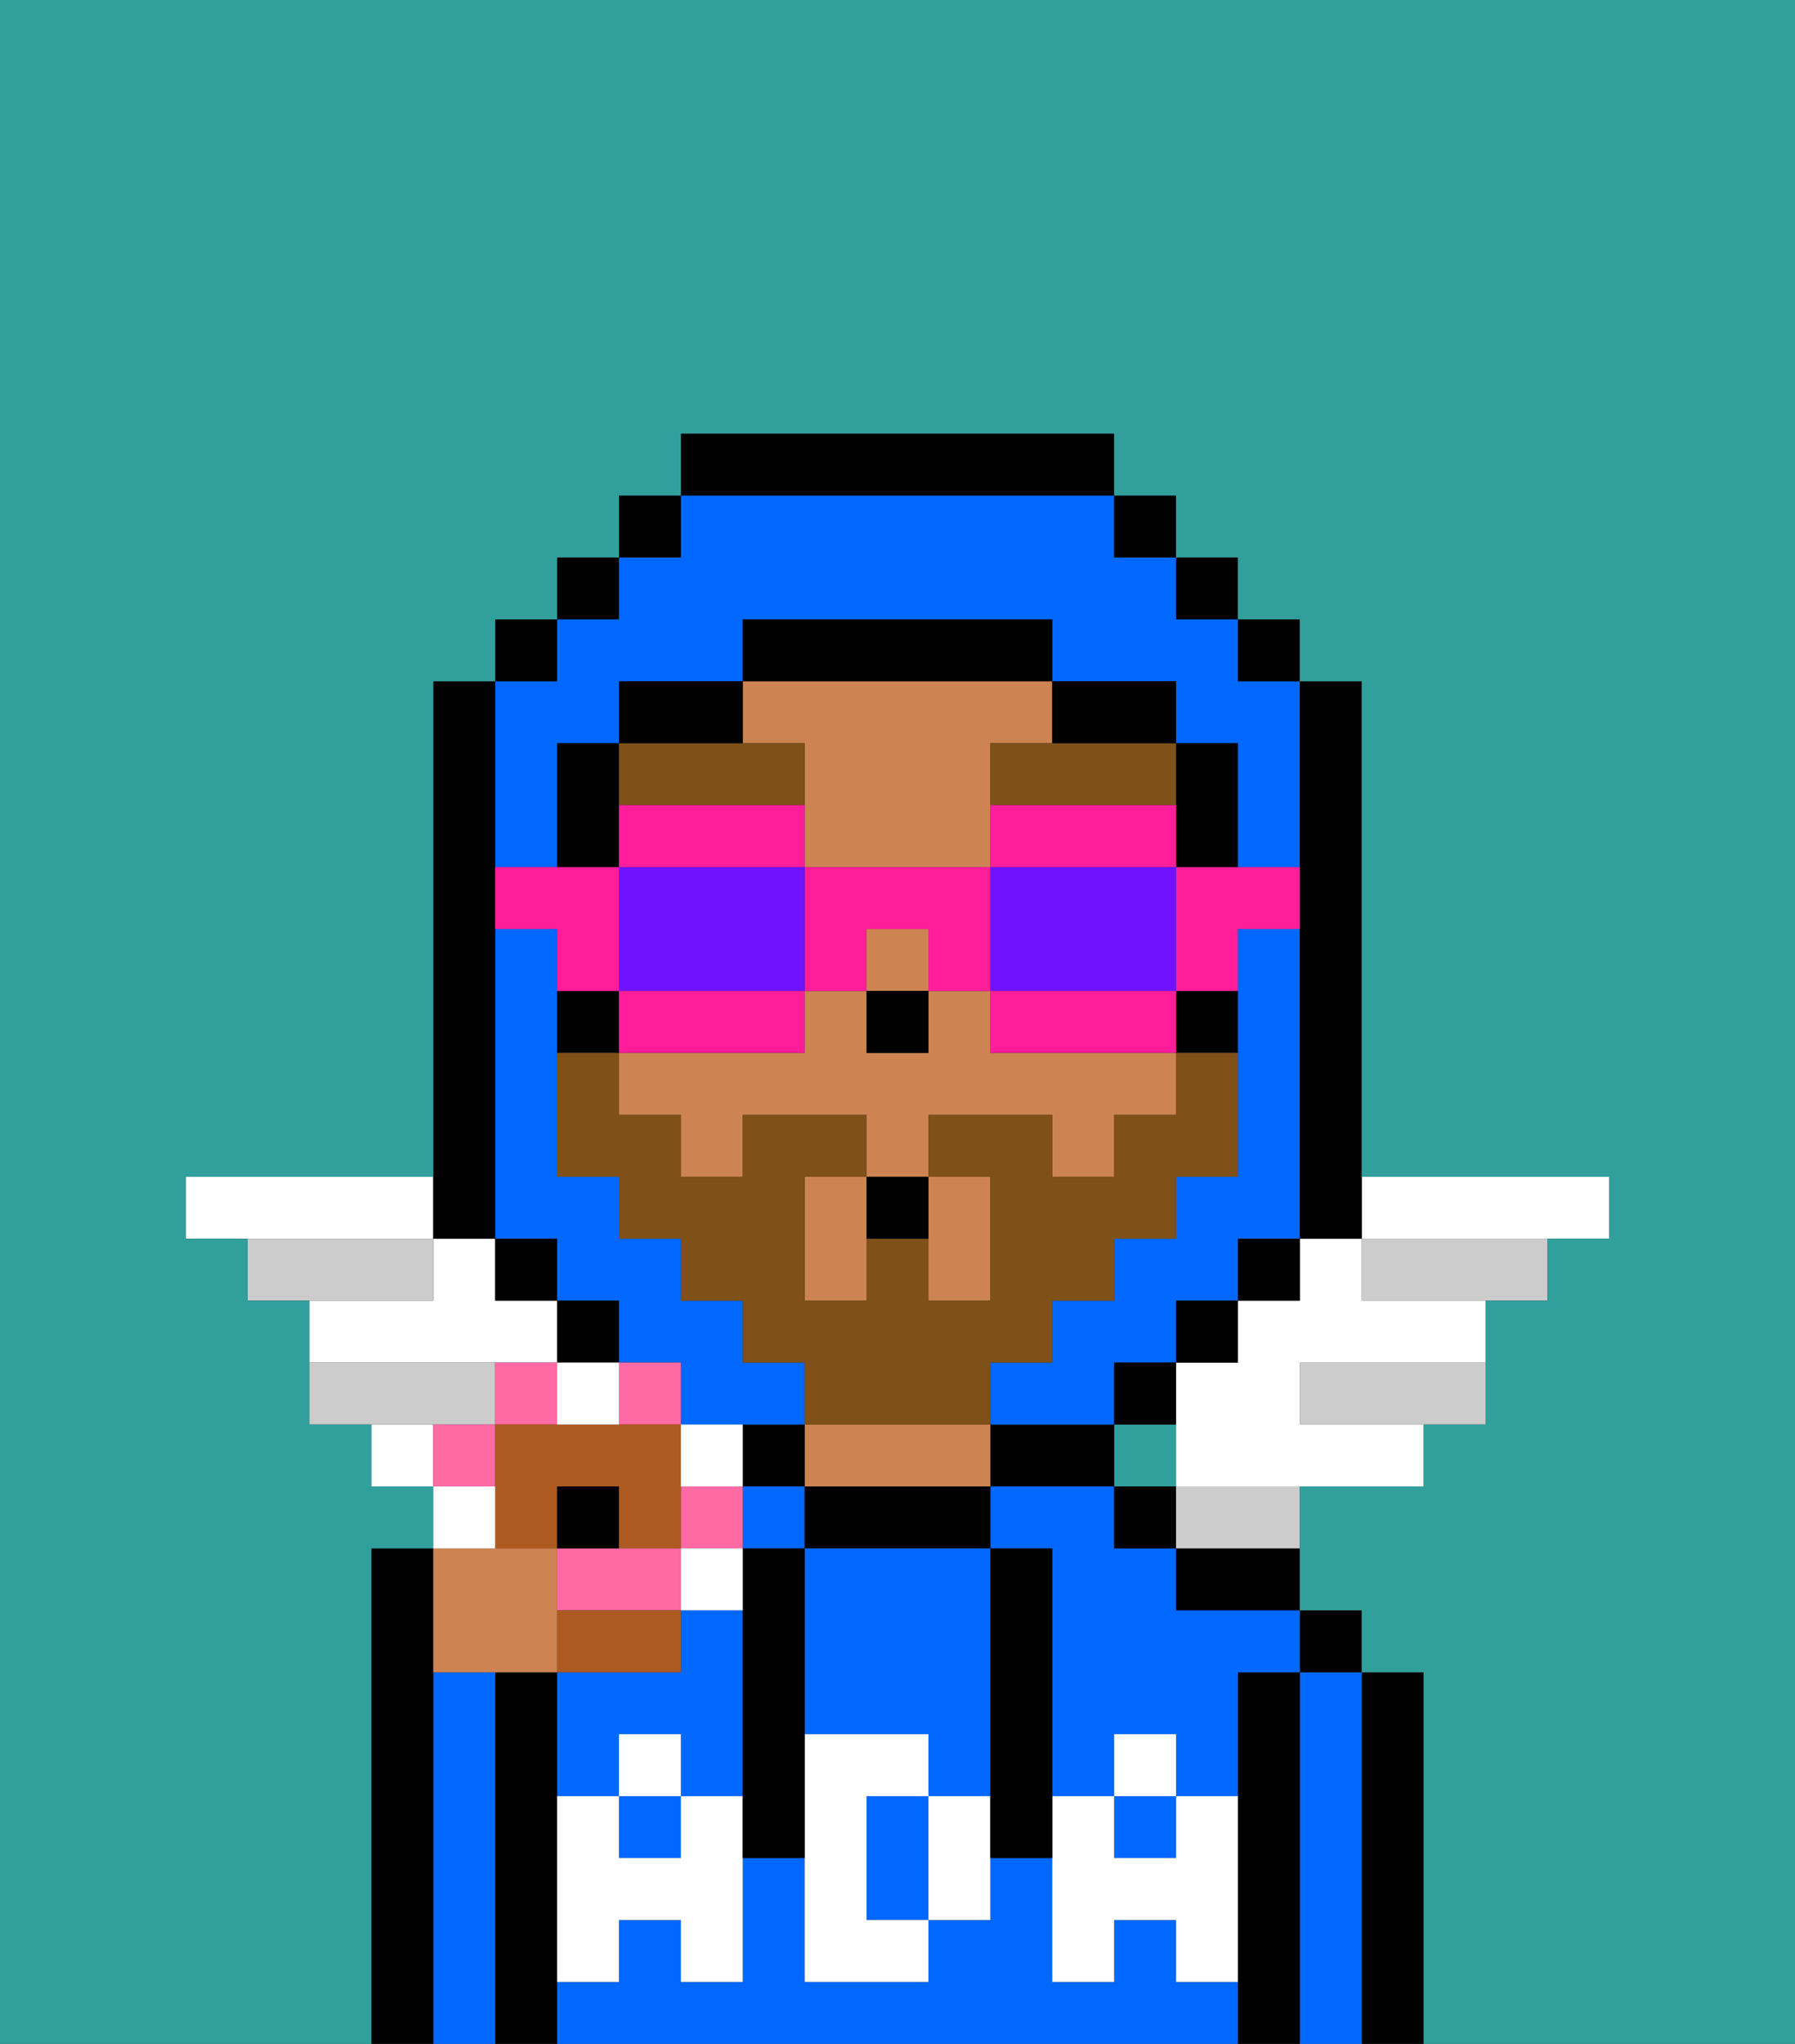 <svg xmlns="http://www.w3.org/2000/svg" viewBox="0 0 29 33"><rect x="0" y="0" width="29" height="33" fill="#333333" stroke="none"/><defs><style>polygon,rect,path{shape-rendering:crispedges;}.ta34-1{fill:#31a09d;}.ta34-2{fill:#000000;}.ta34-3{fill:#0068ff;}.ta34-4{fill:#ce8452;}.ta34-5{fill:#ffffff;}.ta34-6{fill:#7f5018;}.ta34-7{fill:#ffffff;}.ta34-8{fill:#ccc;}.ta34-9{fill:#7f5018;}.ta34-10{fill:#ff1d99;}.ta34-11{fill:#6e12ff;}.ta34-12{fill:#ff6aa5;}.ta34-13{fill:#ad5a21;}</style></defs><rect class="ta34-1" x="18" y="23" width="1" height="1"/><path class="ta34-2" d="M23,27H22v6h1V27Z"/><path class="ta34-3" d="M22,27H21v6h1V27Z"/><rect class="ta34-2" x="21" y="26" width="1" height="1"/><path class="ta34-2" d="M21,27H20v6h1V27Z"/><rect class="ta34-3" x="12" y="24" width="1" height="1"/><path class="ta34-3" d="M19,25H18V24H16v1h1v4h1V28h1v1h1V27h1V26H19Z"/><rect class="ta34-3" x="18" y="29" width="1" height="1"/><path class="ta34-3" d="M19,32V31H18v1H17V30H16v1H15v1H13V30H12v2H11V31H10v1H9v1H20V32Z"/><path class="ta34-3" d="M10,28h1v1h1V26H11v1H9v2h1Z"/><rect class="ta34-3" x="10" y="29" width="1" height="1"/><path class="ta34-2" d="M19,26h2V25H19Z"/><rect class="ta34-2" x="18" y="24" width="1" height="1"/><path class="ta34-2" d="M17,23H16v1h2V23Z"/><path class="ta34-2" d="M13,24v1h3V24H13Z"/><path class="ta34-4" d="M15,23H13v1h3V23Z"/><rect class="ta34-2" x="12" y="23" width="1" height="1"/><path class="ta34-2" d="M9,31V27H8v6H9V31Z"/><path class="ta34-3" d="M8,27H7v6H8V27Z"/><path class="ta34-2" d="M7,27V25H6v8H7V27Z"/><path class="ta34-3" d="M14,29v2h1V29Z"/><path class="ta34-3" d="M13,25v3h2v1h1V25H13Z"/><path class="ta34-5" d="M19,30H18V29H17v3h1V31h1v1h1V29H19Z"/><rect class="ta34-5" x="18" y="28" width="1" height="1"/><path class="ta34-5" d="M15,29v2h1V29Z"/><path class="ta34-5" d="M14,30V29h1V28H13v4h2V31H14Z"/><path class="ta34-5" d="M11,29v1H10V29H9v3h1V31h1v1h1V29Z"/><rect class="ta34-5" x="10" y="28" width="1" height="1"/><path class="ta34-2" d="M13,25H12v5h1V25Z"/><path class="ta34-2" d="M17,28V25H16v5h1V28Z"/><path class="ta34-4" d="M13,12v2h3V12h1V11H12v1Z"/><path class="ta34-4" d="M15,21h1V19H15v2Z"/><path class="ta34-4" d="M13,19v2h1V19Z"/><rect class="ta34-4" x="14" y="15" width="1" height="1"/><path class="ta34-4" d="M16,17V16H15v1H14V16H13v1H10v1h1v1h1V18h2v1h1V18h2v1h1V18h1V17H16Z"/><rect class="ta34-2" x="14" y="16" width="1" height="1"/><path class="ta34-6" d="M11,13h2V12H10v1Z"/><path class="ta34-6" d="M17,12H16v1h3V12H17Z"/><path class="ta34-7" d="M8,22H9V21H8V20H7v1H5v1H8Z"/><rect class="ta34-7" x="6" y="23" width="1" height="1"/><path class="ta34-7" d="M7,20V19H3v1H7Z"/><path class="ta34-8" d="M8,23V22H5v1H8Z"/><path class="ta34-8" d="M7,20H4v1H7Z"/><path class="ta34-8" d="M22,20v1h3V20H22Z"/><path class="ta34-8" d="M21,22v1h3V22H21Z"/><path class="ta34-7" d="M22,20H21v1H20v1H19v2h4V23H21V22h3V21H22Z"/><path class="ta34-7" d="M23,20h3V19H22v1Z"/><path class="ta34-8" d="M19,25h2V24H19Z"/><path class="ta34-3" d="M10,22h1v1h2V22H12V21H11V20H10V19H9V15H8v5H9v1h1Z"/><path class="ta34-3" d="M20,16v3H19v1H18v1H17v1H16v1h2V22h1V21h1V20h1V15H20Z"/><path class="ta34-3" d="M8,14H9V12h1V11h2V10h5v1h2v1h1v2h1V11H20V10H19V9H18V8H11V9H10v1H9v1H8v3Z"/><rect class="ta34-2" x="10" y="8" width="1" height="1"/><rect class="ta34-2" x="9" y="9" width="1" height="1"/><rect class="ta34-2" x="8" y="10" width="1" height="1"/><path class="ta34-2" d="M8,20V11H7v9Z"/><rect class="ta34-2" x="8" y="20" width="1" height="1"/><rect class="ta34-2" x="9" y="21" width="1" height="1"/><path class="ta34-2" d="M18,23h1V22H18Z"/><rect class="ta34-2" x="19" y="21" width="1" height="1"/><rect class="ta34-2" x="20" y="20" width="1" height="1"/><path class="ta34-2" d="M21,14v6h1V11H21v3Z"/><rect class="ta34-2" x="20" y="10" width="1" height="1"/><rect class="ta34-2" x="19" y="9" width="1" height="1"/><rect class="ta34-2" x="18" y="8" width="1" height="1"/><path class="ta34-2" d="M18,8V7H11V8h7Z"/><path class="ta34-2" d="M12,11H10v1h2Z"/><path class="ta34-2" d="M10,16H9v1h1Z"/><path class="ta34-2" d="M10,13V12H9v2h1Z"/><path class="ta34-2" d="M20,17V16H19v1Z"/><path class="ta34-2" d="M19,14h1V12H19v2Z"/><path class="ta34-2" d="M18,12h1V11H17v1Z"/><path class="ta34-2" d="M17,11V10H12v1h5Z"/><path class="ta34-1" d="M0,7V33H6V25H7V24H6V23H5V21H4V20H3V19H7V11H8V10H9V9h1V8h1V7h7V8h1V9h1v1h1v1h1v8h4v1H25v1H24v2H23v1H21v2h1v1h1v6h6V0H0Z"/><path class="ta34-9" d="M16,23V22h1V21h1V20h1V19h1V17H19v1H18v1H17V18H15v1h1v2H15V20H14v1H13V19h1V18H12v1H11V18H10V17H9v2h1v1h1v1h1v1h1v1h3Z"/><path class="ta34-10" d="M19,15v1h1V15h1V14H19Z"/><path class="ta34-10" d="M19,14V13H16v1h3Z"/><path class="ta34-11" d="M17,16h2V14H16v2Z"/><path class="ta34-10" d="M16,16v1h3V16H16Z"/><path class="ta34-10" d="M14,16V15h1v1h1V14H13v2Z"/><path class="ta34-10" d="M13,14V13H10v1h3Z"/><path class="ta34-11" d="M13,16V14H10v2h3Z"/><path class="ta34-10" d="M11,17h2V16H10v1Z"/><path class="ta34-10" d="M9,16h1V14H8v1H9Z"/><path class="ta34-2" d="M14,20h1V19H14Z"/><path class="ta34-4" d="M8,27H9V25H7v2Z"/><path class="ta34-12" d="M8,23H7v1H8Z"/><path class="ta34-12" d="M9,22H8v1H9Z"/><rect class="ta34-12" x="10" y="22" width="1" height="1"/><path class="ta34-12" d="M11,25H9v1h2Z"/><rect class="ta34-12" x="11" y="24" width="1" height="1"/><path class="ta34-13" d="M10,24v1h1V23H8v2H9V24Z"/><path class="ta34-13" d="M11,26H9v1h2Z"/><path class="ta34-7" d="M8,24H7v1H8Z"/><path class="ta34-7" d="M10,23V22H9v1Z"/><path class="ta34-7" d="M12,23H11v1h1Z"/><path class="ta34-7" d="M11,26h1V25H11Z"/><path class="ta34-2" d="M10,24H9v1h1Z"/></svg>